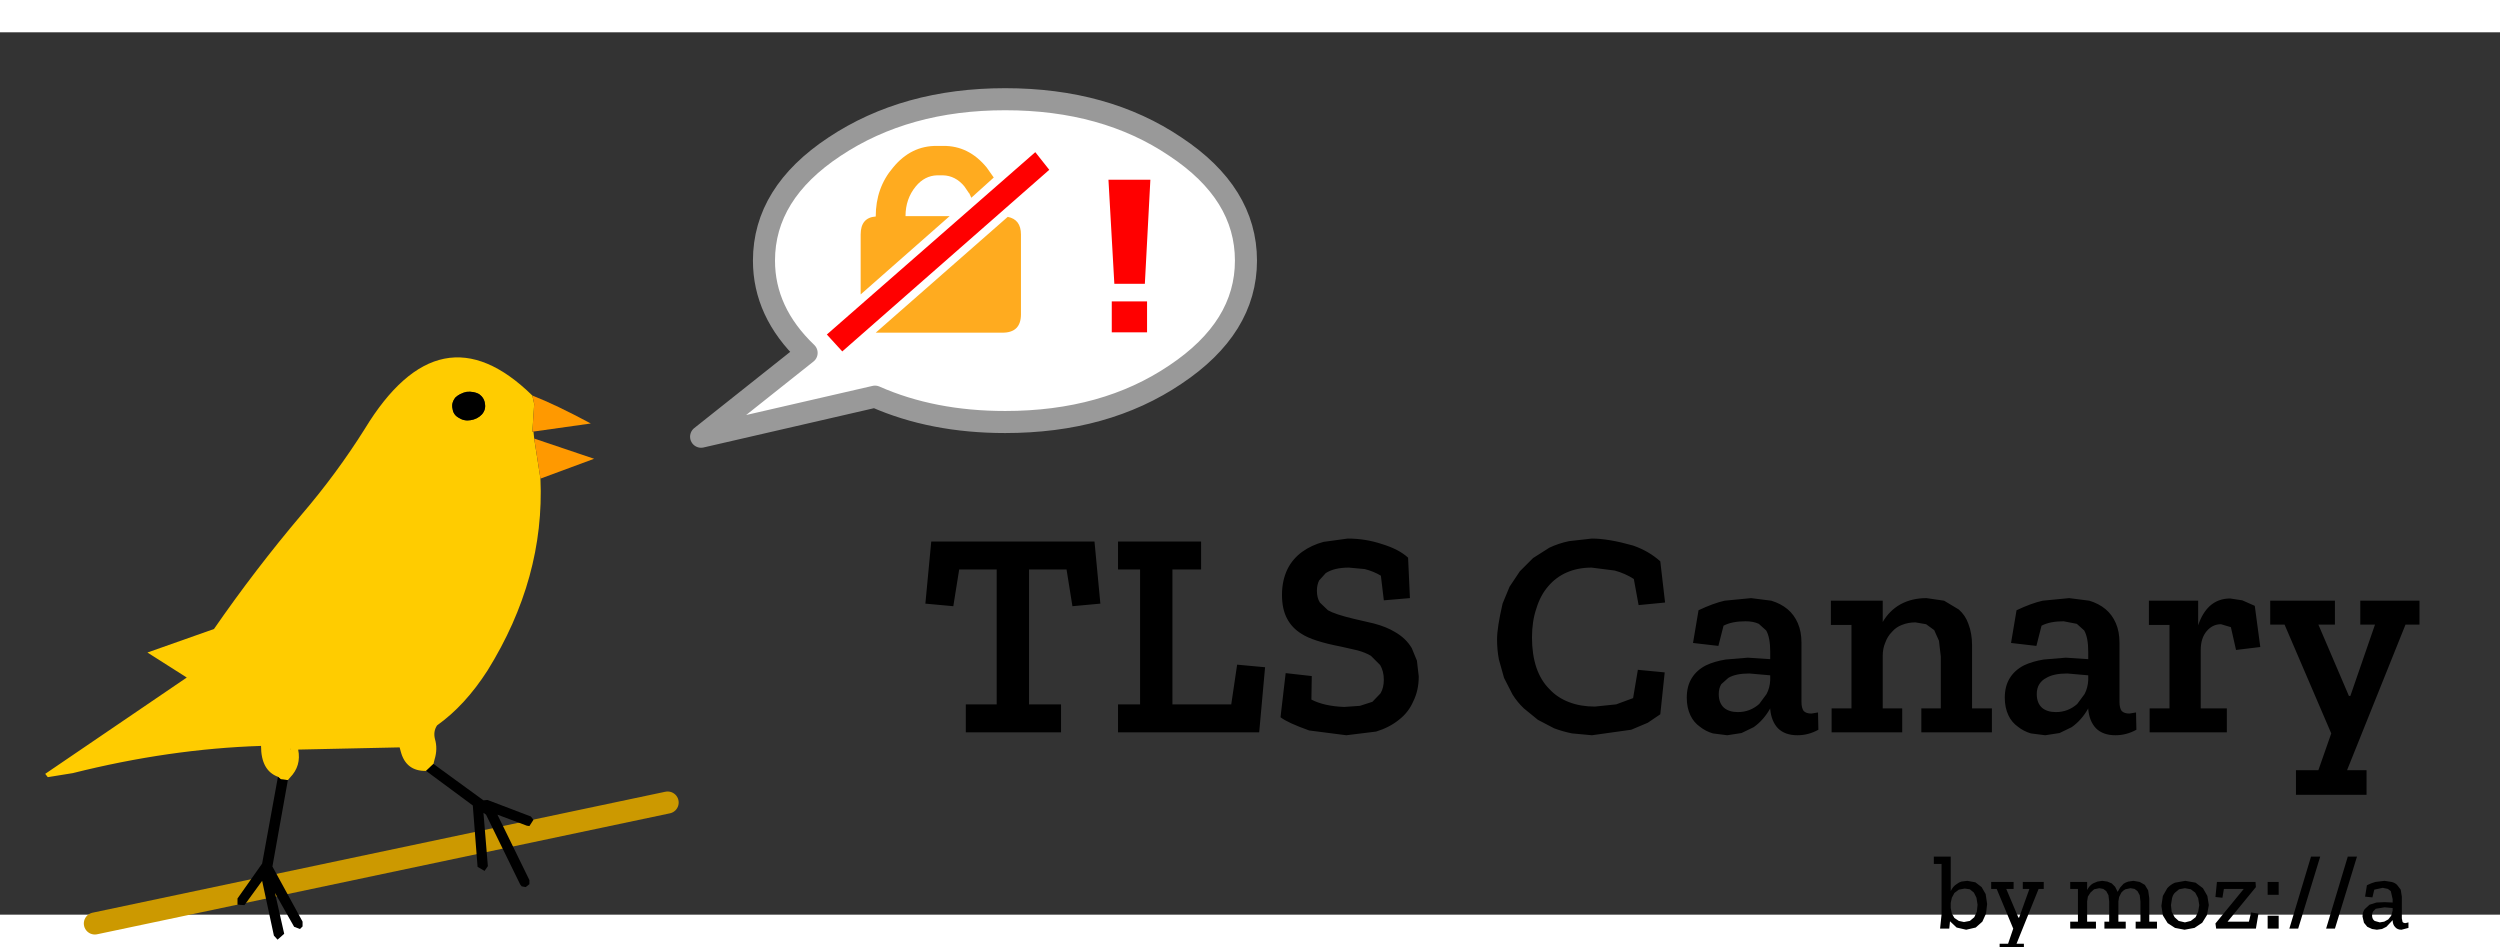 <svg width="330px" height="125px" viewBox="0 0 340 120" xmlns="http://www.w3.org/2000/svg" xmlns:xlink="http://www.w3.org/1999/xlink">
  <rect x="0" y="0" width="340" height="120" fill="#333333" stroke="none"/>
  <defs/>
  <g>
    <path stroke="none" fill="#000000" d="M135.55 73.05 L130.45 73.05 129.65 78.05 125.85 77.7 126.65 69.25 148.85 69.25 149.65 77.7 145.85 78.05 145.05 73.05 139.95 73.05 139.95 91.4 144.3 91.4 144.3 95.2 131.35 95.2 131.35 91.4 135.55 91.4 135.55 73.05 M267.9 116.55 L267.2 116.45 266.4 116.6 265.8 117.05 265.45 117.7 265.3 118.4 265.3 119.1 265.45 119.85 265.8 120.45 266.4 120.85 267.1 121 267.9 120.85 268.5 120.35 268.85 119.6 268.95 118.65 268.8 117.7 268.45 117 267.9 116.55 M269.5 116.25 L270.05 117.2 270.25 118.55 270.1 119.85 269.6 120.95 268.7 121.75 267.4 122.05 266.1 121.75 265.2 120.9 265.1 121.9 263.85 121.9 264.05 120 264.05 113.1 263 113.1 263 112.1 265.3 112.1 265.3 116.8 Q265.6 116.15 266.1 115.85 266.4 115.6 266.75 115.5 L267.55 115.4 268.65 115.6 269.5 116.25 M271.55 116.5 L270.8 116.5 270.8 115.55 273.85 115.55 273.85 116.5 272.85 116.5 274.5 120.4 274.6 120.4 276 116.5 275.1 116.5 275.1 115.55 277.95 115.55 277.95 116.5 277.25 116.5 274.25 123.95 275.25 123.95 275.25 124.95 271.95 124.95 271.95 123.95 273.1 123.95 273.8 121.9 271.55 116.5 M298.55 117 L297.95 116.55 297.15 116.4 296.35 116.55 295.75 117.05 Q295.5 117.35 295.4 117.75 L295.25 118.7 295.35 119.6 295.75 120.35 296.3 120.85 297.15 121.05 297.95 120.85 298.6 120.35 298.95 119.6 299.1 118.7 298.95 117.75 298.55 117 M299.6 116.4 L300.2 117.45 300.4 118.7 300.15 120.05 299.5 121.1 298.45 121.8 297.1 122.05 295.8 121.8 294.8 121.15 294.15 120.1 293.95 118.8 294.15 117.45 294.75 116.4 Q295.2 115.9 295.8 115.65 L297.2 115.4 298.6 115.65 299.6 116.4 M289.75 116.4 L289.05 116.55 Q288.75 116.7 288.5 117 L288.2 117.6 288.1 118.2 288.1 120.95 289.1 120.95 289.1 121.9 286.2 121.9 286.2 120.95 286.85 120.95 286.85 118.2 286.75 117.35 286.45 116.8 286.05 116.5 285.5 116.4 284.8 116.55 284.3 117 283.95 117.55 283.85 118.2 283.85 120.95 285.05 120.95 285.05 121.9 281.55 121.9 281.55 120.95 282.6 120.95 282.6 116.5 281.55 116.5 281.55 115.55 283.85 115.55 283.85 116.65 Q284.15 116.05 284.65 115.75 L285.25 115.5 285.9 115.4 286.6 115.5 287.2 115.75 287.65 116.2 288 116.9 288.35 116.3 288.8 115.8 Q289.1 115.6 289.45 115.5 L290.15 115.4 291 115.55 291.7 115.95 292.15 116.7 292.3 117.75 292.3 120.95 293.35 120.95 293.35 121.9 290.45 121.9 290.45 120.95 291.1 120.95 291.1 118.2 291 117.35 290.7 116.8 290.3 116.5 289.75 116.4 M319.3 112.1 L320.55 112.1 317.55 121.9 316.35 121.9 319.3 112.1 M312.55 121.9 L311.35 121.9 314.3 112.1 315.55 112.1 312.55 121.9 M308.4 121.9 L308.4 120.15 309.9 120.15 309.9 121.9 308.4 121.9 M306.75 115.55 L306.8 116.25 302.95 120.95 305.85 120.95 306.15 119.7 307.15 119.85 306.8 121.9 301.4 121.9 301.3 121.2 305.15 116.5 302.45 116.5 302.25 117.7 301.3 117.6 301.5 115.55 306.75 115.55 M309.9 115.55 L309.9 117.3 308.4 117.3 308.4 115.55 309.9 115.55 M240.75 88.1 L240.75 87.45 237.9 87.2 Q236.05 87.2 235.05 87.8 L234.1 88.65 Q233.75 89.2 233.75 90 233.75 91.2 234.45 91.85 235.15 92.45 236.35 92.45 238 92.45 239.25 91.35 L240.25 90 Q240.7 89.15 240.75 88.1 M206.7 73.3 L208.5 71.5 210.7 70.1 Q211.95 69.5 213.4 69.2 L216.5 68.85 Q218.75 68.85 222.1 69.8 224.25 70.55 225.8 71.95 L226.45 77.55 222.85 77.9 222.2 74.35 Q221.05 73.6 219.6 73.2 L216.45 72.8 Q214.6 72.8 213.1 73.45 211.6 74.1 210.55 75.35 209.5 76.55 208.95 78.35 208.35 80.1 208.35 82.3 208.35 84.6 208.95 86.4 209.55 88.15 210.7 89.3 211.8 90.5 213.4 91.1 214.95 91.7 216.9 91.7 L219.8 91.4 222.1 90.55 222.75 86.7 226.4 87.05 225.8 92.75 224.1 93.9 221.85 94.85 216.5 95.6 213.8 95.35 Q212.55 95.1 211.35 94.65 L209.15 93.5 207.25 91.95 Q206.35 91.1 205.7 90.05 L204.55 87.8 203.85 85.3 Q203.6 84 203.6 82.55 203.6 80.95 204.35 77.7 L205.3 75.4 206.7 73.3 M163.35 69.25 L163.35 73.05 159.45 73.05 159.45 91.4 167.45 91.4 168.25 86 172.05 86.35 171.25 95.2 152.05 95.2 152.05 91.4 155.05 91.4 155.05 73.05 152.05 73.05 152.05 69.25 163.35 69.25 M183.3 68.85 Q185.7 68.85 187.95 69.6 190.25 70.3 191.5 71.45 L191.75 76.95 188.2 77.25 187.8 73.9 Q186.8 73.3 185.6 73 L183.45 72.8 Q181.45 72.8 180.3 73.55 L179.4 74.55 Q179.1 75.15 179.1 75.95 179.1 76.9 179.5 77.55 L180.6 78.6 Q181.55 79.15 184.05 79.75 L186.85 80.4 Q188.55 80.85 189.7 81.55 191.2 82.4 192 83.75 L192.7 85.45 192.95 87.6 Q192.95 89.5 192.2 91 191.55 92.5 190.25 93.5 188.95 94.55 187.15 95.1 L183.1 95.6 178.05 94.95 Q175.1 93.9 174.15 93.15 L174.85 87.15 178.4 87.55 178.35 90.75 Q180.1 91.65 182.8 91.75 L184.95 91.6 186.65 91.05 187.75 89.9 Q188.2 89.15 188.2 88.05 188.2 86.9 187.7 86.05 L186.45 84.8 Q185.7 84.35 184.6 84.05 L182.4 83.55 Q178.5 82.8 177 81.8 175.7 81 175.05 79.75 174.35 78.45 174.35 76.5 174.35 74.55 175.1 73 175.8 71.6 177.1 70.65 178.35 69.75 180 69.3 L183.3 68.85 M303.4 80.9 L302.05 80.5 Q300.9 80.5 300.1 81.45 299.3 82.4 299.3 84 L299.3 91.95 302.85 91.95 302.85 95.2 292.35 95.2 292.35 91.95 295.05 91.95 295.05 80.6 292.25 80.6 292.25 77.3 298.95 77.3 298.95 80.65 Q299.5 79 300.5 78.05 301.65 77 303.3 77 L304.95 77.25 306.65 78 307.4 83.6 304.1 84 303.4 80.9 M279.6 92.45 Q281.25 92.45 282.5 91.35 L283.5 90 Q283.95 89.15 284 88.1 L284 87.45 281.15 87.2 Q279.3 87.2 278.3 87.8 277.7 88.1 277.35 88.65 277 89.2 277 90 277 91.2 277.7 91.85 278.4 92.45 279.6 92.45 M274.25 78.6 Q276.25 77.65 277.8 77.3 L281.4 76.95 284.15 77.3 Q285.45 77.7 286.35 78.45 287.25 79.2 287.75 80.35 288.25 81.5 288.25 83 L288.25 91.05 Q288.25 91.9 288.55 92.3 288.9 92.65 289.6 92.65 L290.5 92.5 290.55 94.85 Q289.2 95.6 287.7 95.6 286 95.6 285.05 94.65 284.15 93.7 284 92.05 L284 91.95 Q283.1 93.55 281.75 94.5 L280.1 95.3 278.15 95.6 276.2 95.35 Q275.2 95.05 274.45 94.45 273.6 93.85 273.15 92.9 272.65 91.85 272.65 90.5 272.65 88.9 273.35 87.8 274 86.75 275.25 86.1 276.4 85.55 277.95 85.3 L280.95 85.05 284 85.25 284 84.25 Q284 82.3 283.45 81.35 L282.45 80.45 280.65 80.1 Q278.8 80.1 277.65 80.7 L276.95 83.45 273.5 83.05 274.25 78.6 M243.1 78.45 Q244 79.2 244.5 80.35 245 81.5 245 83 L245 91.05 Q245 91.9 245.3 92.3 245.65 92.65 246.35 92.65 L247.25 92.5 247.3 94.85 Q245.95 95.6 244.45 95.6 242.75 95.6 241.8 94.65 240.9 93.7 240.75 92.05 L240.75 91.95 Q239.85 93.55 238.5 94.5 L236.85 95.3 234.9 95.6 232.95 95.35 Q231.95 95.05 231.2 94.45 230.35 93.85 229.9 92.9 229.4 91.85 229.4 90.5 229.4 88.9 230.1 87.8 230.75 86.75 232 86.1 233.15 85.55 234.7 85.3 L237.7 85.05 240.75 85.25 240.75 84.25 Q240.75 82.3 240.2 81.35 L239.2 80.45 Q238.45 80.1 237.4 80.1 235.55 80.1 234.4 80.7 L233.7 83.45 230.25 83.05 231 78.6 Q233 77.65 234.55 77.3 L238.15 76.95 240.9 77.3 Q242.2 77.7 243.1 78.45 M258.45 77.8 Q260 76.95 262 76.95 L264.4 77.3 266.4 78.5 Q267.3 79.3 267.7 80.45 268.2 81.75 268.2 83.35 L268.2 91.95 270.9 91.95 270.9 95.2 261.3 95.2 261.3 91.95 263.95 91.95 263.95 84.9 263.7 82.75 263.05 81.3 261.95 80.5 260.5 80.25 Q259.5 80.25 258.65 80.6 257.85 80.9 257.3 81.55 256.7 82.15 256.4 83 256.05 83.8 256.05 84.8 L256.05 91.95 258.7 91.95 258.7 95.2 249.1 95.2 249.1 91.95 251.8 91.95 251.8 80.6 249 80.6 249 77.3 256.05 77.3 256.05 80.2 Q256.95 78.65 258.45 77.8 M325.4 119.45 L325.4 119.1 324.3 119 323.1 119.2 322.75 119.55 Q322.6 119.8 322.6 120.1 322.6 120.6 322.95 120.85 L323.65 121.05 324.25 120.95 324.8 120.65 325.2 120.15 325.4 119.45 M324.3 115.4 L325.25 115.55 Q325.7 115.65 326 115.95 L326.5 116.6 326.65 117.55 326.65 120.5 326.75 121 Q326.9 121.15 327.15 121.15 L327.55 121.05 327.55 121.8 326.6 122.05 Q326.05 122.05 325.75 121.7 325.4 121.35 325.4 120.75 L324.55 121.65 323.95 121.95 323.25 122.05 322.6 121.95 321.95 121.65 321.5 121.1 321.3 120.25 Q321.3 119.65 321.6 119.25 L322.25 118.65 323.2 118.35 324.3 118.3 325.4 118.35 325.4 117.9 325.15 116.8 324.75 116.5 324.05 116.35 322.9 116.6 322.65 117.65 321.65 117.55 321.9 116 Q322.5 115.7 323.05 115.55 L324.3 115.4 M329.05 80.55 L327.15 80.55 319.2 100.35 321.85 100.35 321.85 103.7 312.25 103.7 312.25 100.35 315.3 100.35 317.05 95.35 310.7 80.55 308.75 80.55 308.75 77.3 317.55 77.3 317.55 80.55 315.3 80.55 319.45 90.25 319.65 90.25 323 80.55 321 80.55 321 77.3 329.05 77.3 329.05 80.55"/>
    <path fill="none" stroke="#cc9900" stroke-width="3" stroke-linecap="round" stroke-linejoin="round" d="M12.9 121.2 L90.8 104.75"/>
    <path stroke="none" fill="#ffcc00" d="M72.4 49.4 L72.65 50.55 72.4 54.35 72.55 54.3 72.65 55.25 73.5 60.7 Q74.1 74.25 66.3 86.8 63.25 91.55 59.45 94.25 58.9 95.05 59.15 96.1 59.55 97.45 59.1 98.9 L58.95 99.5 57.95 100.45 Q55.2 100.5 54.5 97.8 L54.35 97.25 40.55 97.55 Q41 99.75 39.45 101.35 L39.15 101.7 38.2 101.6 37.8 101.25 Q35.5 100.4 35.5 97.05 23.05 97.45 9.9 100.75 L6.5 101.3 6.15 100.85 25.4 87.75 20.05 84.35 29.1 81.15 Q34.7 73.05 41.05 65.55 45.8 60 49.6 53.95 59.85 37.1 72.4 49.4 M61.95 49.65 Q61.35 50.4 61.55 51.2 61.65 52 62.35 52.4 63.1 52.9 64 52.75 64.95 52.6 65.55 51.95 66.1 51.3 65.95 50.5 65.85 49.7 65.15 49.2 64.4 48.8 63.45 48.9 62.55 49.1 61.95 49.65 M39.55 97.55 L39.55 97.45 39.5 97.45 39.55 97.55"/>
    <path stroke="none" fill="#000000" d="M37.8 101.25 L38.2 101.6 39.15 101.7 37.05 113.45 41.15 120.95 41.15 121.6 40.8 121.95 40 121.65 37.4 117.05 38.65 122.6 37.75 123.4 37.25 122.85 35.65 115.4 33.25 118.7 32.3 118.65 32.3 117.8 35.65 113.05 37.8 101.25 M57.95 100.45 L58.95 99.5 65.75 104.45 66.3 104.4 72.2 106.65 72.55 107.1 72 107.95 71.65 107.9 67.65 106.4 72 115.3 72 115.85 71.5 116.25 70.95 116.15 70.75 115.9 66.1 106.4 65.75 106.15 66.35 113.4 65.9 114.05 64.95 113.5 64.3 105.15 57.95 100.45 M61.95 49.65 Q62.55 49.1 63.45 48.9 64.4 48.8 65.15 49.2 65.85 49.7 65.95 50.5 66.1 51.3 65.55 51.95 64.95 52.6 64 52.75 63.1 52.9 62.35 52.4 61.65 52 61.55 51.2 61.35 50.4 61.95 49.65"/>
    <path stroke="none" fill="#ff9900" d="M72.55 54.3 L72.4 54.35 72.65 50.55 72.4 49.4 Q75.6 50.65 80.35 53.2 L72.55 54.3 M73.5 60.7 L72.65 55.25 80.8 58 73.5 60.7"/>
    <path stroke="none" fill="#ffffff" d="M169.45 31.05 Q169.45 40.15 159.85 46.55 150.3 53 136.7 53 126.8 53 119 49.55 L95.35 55 109.7 43.6 Q103.9 38.05 103.9 31.05 103.9 21.9 113.5 15.55 123.2 9.1 136.7 9.1 150.3 9.1 159.85 15.55 169.45 21.9 169.45 31.05"/>
    <path fill="none" stroke="#999999" stroke-width="3" stroke-linecap="round" stroke-linejoin="round" d="M169.45 31.05 Q169.45 40.15 159.85 46.55 150.3 53 136.7 53 126.8 53 119 49.55 L95.35 55 109.7 43.6 Q103.9 38.05 103.9 31.05 103.9 21.9 113.5 15.55 123.2 9.1 136.7 9.1 150.3 9.1 159.85 15.55 169.45 21.9 169.45 31.05"/>
    <path stroke="none" fill="#ff0000" d="M156 40.8 L151.2 40.8 151.2 36.6 156 36.6 156 40.8 M151.55 34.2 L150.75 20.05 156.45 20.05 155.7 34.2 151.55 34.2"/>
    <path stroke="none" fill="#ff0000" d="M142.7 18.7 L114.55 43.4 112.45 41.1 140.8 16.3 142.7 18.7"/>
    <path stroke="none" fill="#ffab1f" d="M137.05 25.1 Q138.85 25.45 138.85 27.5 L138.85 38.35 Q138.85 40.85 136.35 40.85 L119.45 40.85 119.1 40.85 137.05 25.1 M127.45 15.45 L128.25 15.45 Q131.75 15.4 134.2 18.4 L135.15 19.75 132.1 22.5 131.8 21.85 131.8 21.9 131.15 20.95 Q129.95 19.5 128.25 19.45 L127.45 19.45 Q125.75 19.5 124.55 20.95 123.15 22.65 123.15 25 L129.15 25 117.05 35.65 117.05 27.5 Q117.05 25.2 119.1 25.05 119.1 21.15 121.45 18.4 123.9 15.4 127.45 15.45"/>
  </g>
</svg>